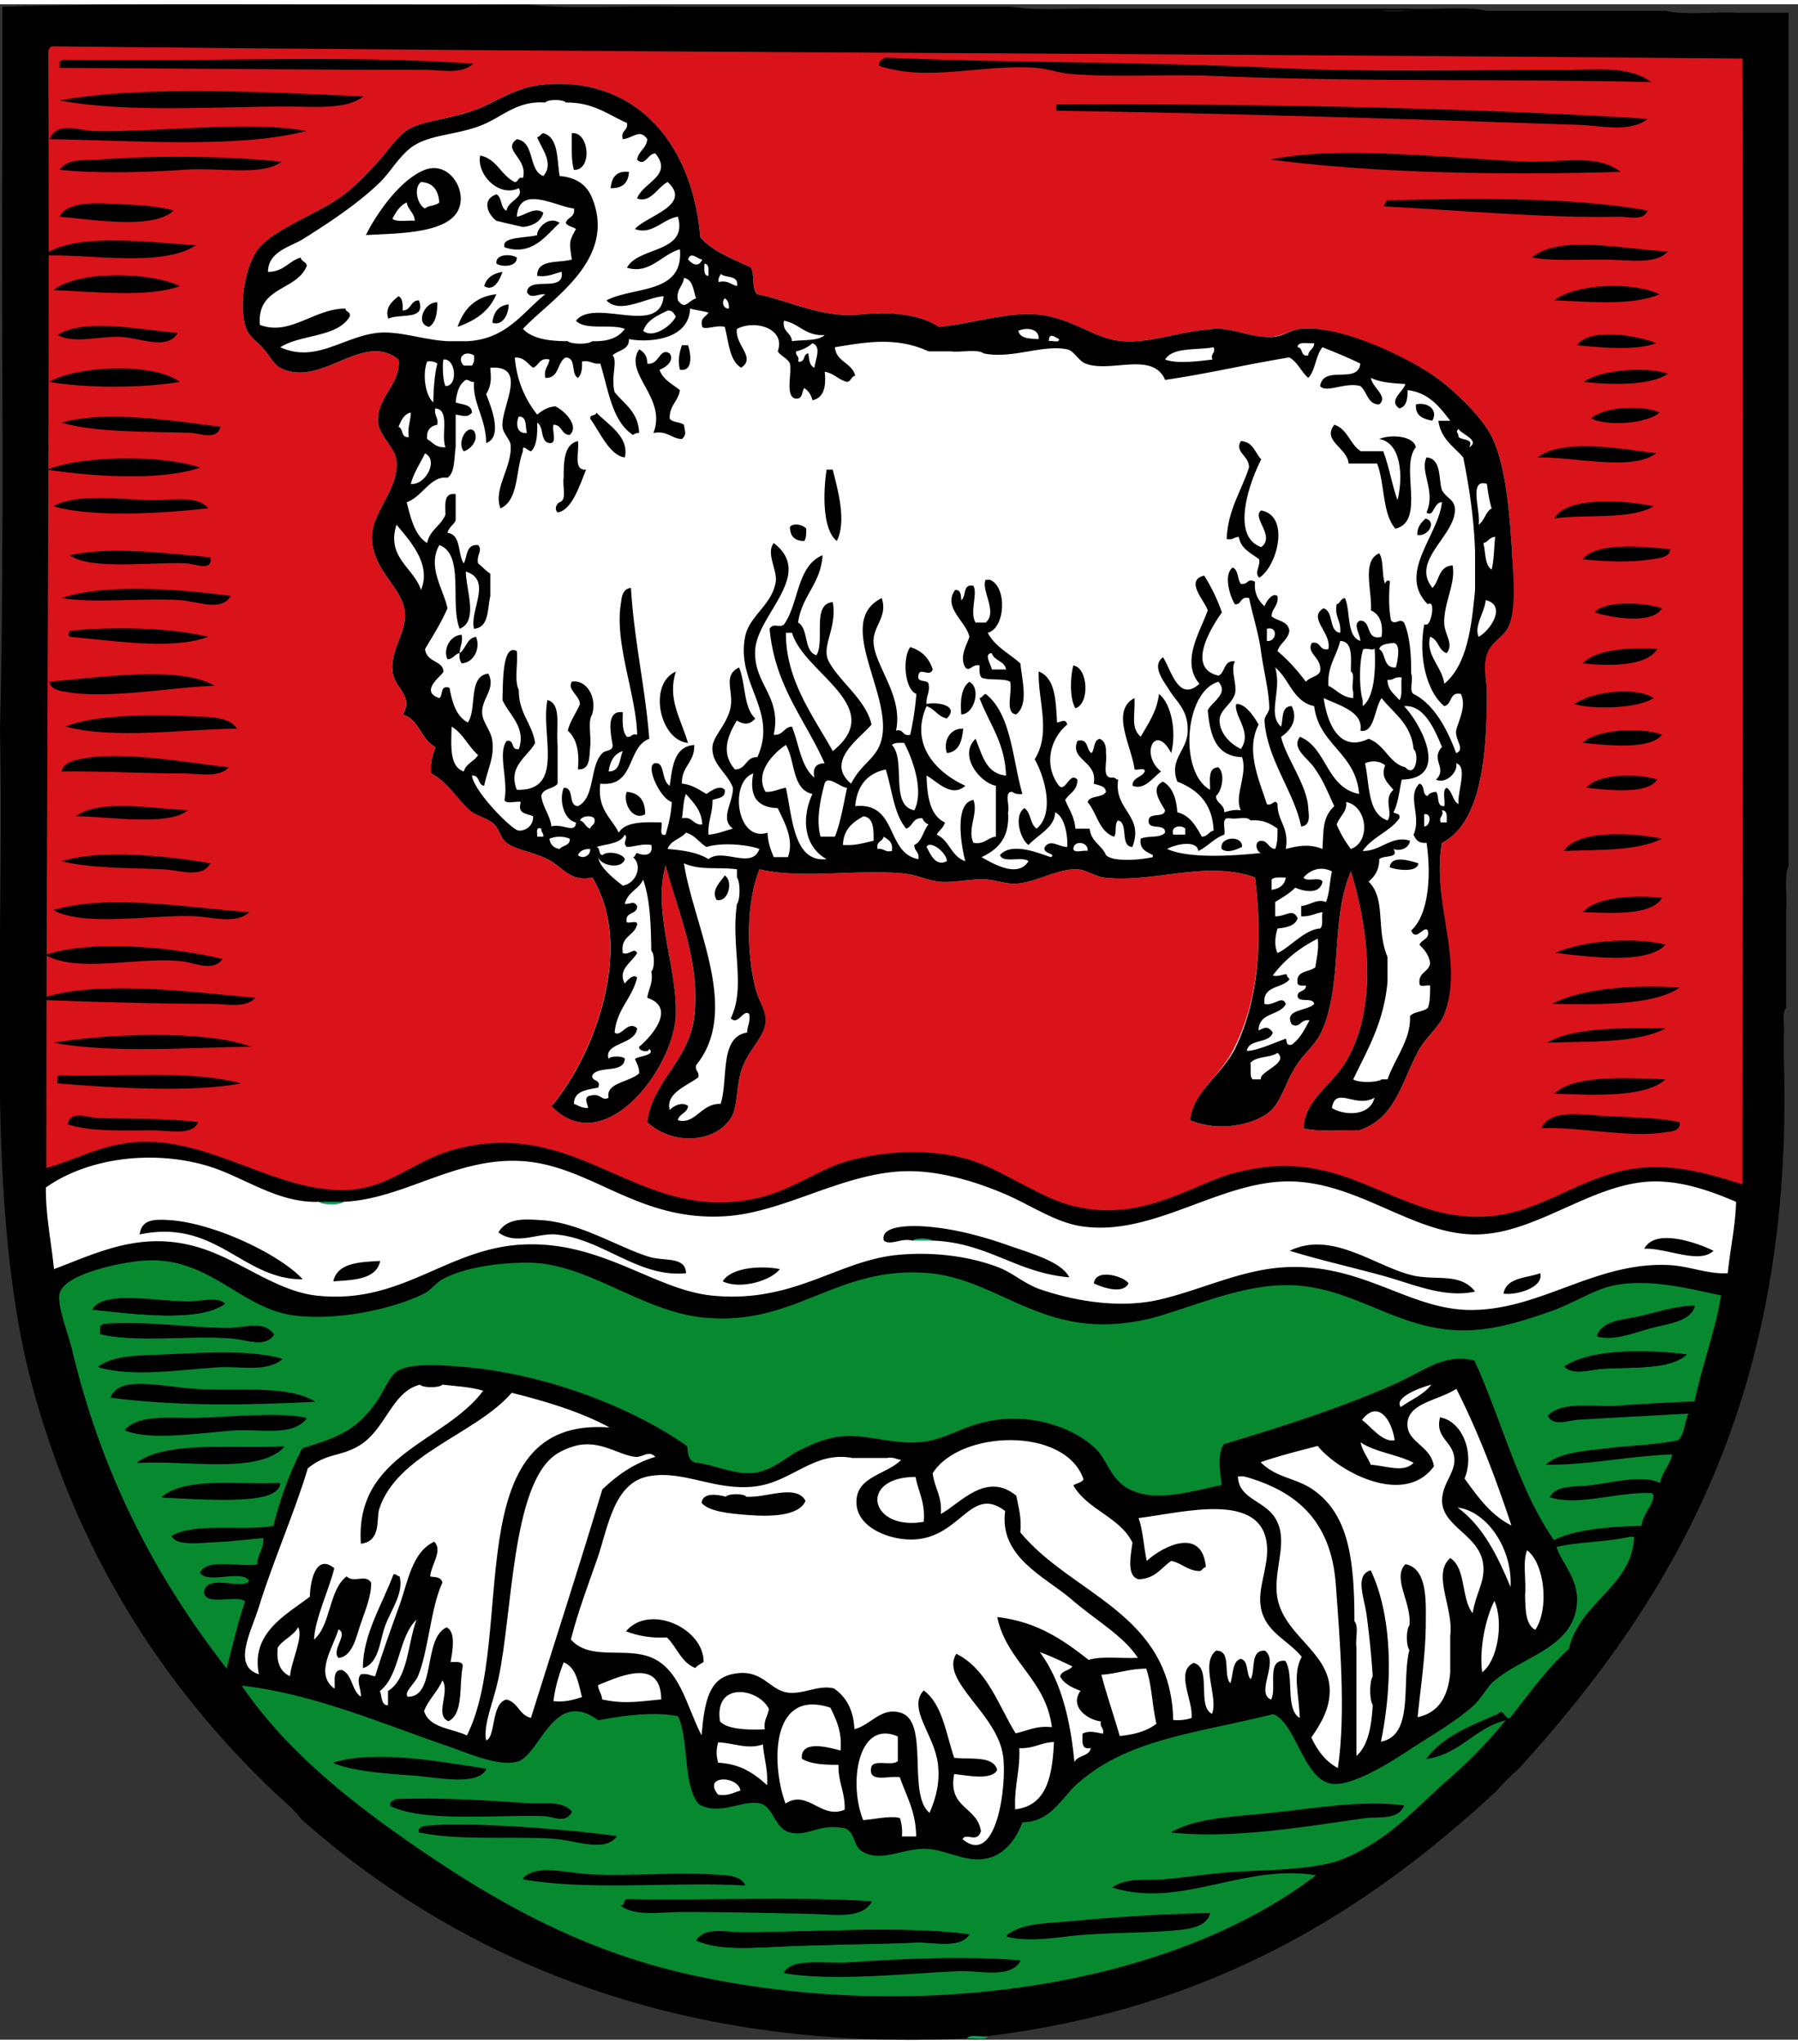 <svg xmlns="http://www.w3.org/2000/svg" width="572" height="650" viewBox="0 0 152 172"><rect x="0" y="0" width="152" height="172" fill="#333333" stroke="none"/><path transform="matrix(3.53 0 0 -3.53 35.59 15.02)" style="fill:#fff" d="M0 0c.295-.014.418-.201.439-.488C.363-.574.178-.552.098-.635-.077-.553-.187-.152 0 0"/><path transform="matrix(3.53 0 0 -3.53 35.07 18.3)" style="fill:#fff" d="M0 0c-.179.016-.432-.042-.537.049.086.158.175.313.342.39C-.166.257-.012.2 0 0"/><path transform="translate(-144.2 -56.2)" style="fill:#000" d="M144.4 56.4c14.4-.4 29.6-.05 44.3-.17 3.9.4 8.4.06 12.6.17h28.4c2.4.41 5.5.06 8.1.18h21.6c1.9.4 4.5.05 6.7.17H285c1.7.4 4.1.06 6.1.17h4.3V129c-.4.9-.1 2.5-.2 3.8v8.2c-.4.4-.1 1.6-.2 2.3v2c.9 28.4-9.3 45.6-22.4 60-.7.6-1.3 1.2-1.9 1.9-11 10.2-24.1 18.4-43 20.7-.6.1-1.5-.2-1.8.2-24.8 1.2-43.1-6.9-56.2-18.5-.6-.8-1.4-1.5-2.2-2.2-9.5-9-17.1-20.6-20.9-35.7-3.7-15.2-2-35-2.4-54.1.4-16.3.1-33.39.2-49.99z"/><path style="fill:#da121a" d="M4.42 3.552c47.45.515 95.34.593 142.88 1.034.1 31.084 0 63.494 0 95.134-3.6-1.13-7.1-2.13-11.2-.86-4.8 1.44-8.1 4.84-14.7 3.14-5.8-1.6-9.6-5.37-17.4-3.14-3.3.96-7.51 4.04-13.07 2.74-2.84-.6-6.16-3.11-8.96-3.95-3.39-1.01-7.34-.76-10.52.17-2.21.66-4.36 2.28-7.06 2.98-10.33 2.6-15.21-6.97-26.02-4.01-3.48.95-5.45 3.31-9.13 3.41-6.32.2-12.04-5.01-18.78-3.93-2.368.38-4.048 1.35-6.547 2.07 0-31.53.3-62.66.17-94.272 0-.293.13-.444.34-.515"/><path style="fill:#fff" d="M46.27 6.75c-2.62.18-3.95 1.302-5.86 2.068-2.17.869-4.69 1.02-5.86 1.722-1 .61-1.93 2.07-2.75 2.93-.88.92-1.89 2-2.93 2.76-2.09 1.51-5.82 2.8-7.07 4.48-1.13 1.51-1.62 4.7-1.03 6.55.26.84.93 1.16 1.55 1.89.79.96.82 1.38 1.72 1.73 3.36 1.28 6.71-3.23 9.65-.86.24 2.09-1.94 3.19-1.72 5.34.11 1.14 1.47 2.1 1.55 3.27.17 2.39-2.07 4.26-2.07 6.38 0 2.79 2.45 4.16 2.76 6.2.26 1.74-1.24 3.29-1.04 5.17.16 1.39 1.86 2.1.86 3.62 1.42.43 1.54 2.14 2.76 2.76-.18.67-.46 1.26-.34 2.24 1.34.66 2.11 2.08 3.27 3.1.62.54 1.5.64 2.07 1.21.49.49.47 1.11 1.04 1.55.71.55 2.16.74 3.44 1.38 1.34.67 1.92 1.96 3.79 1.55 3.73 6.11-.1 15.41-3.44 19.3 4.44 4.67 10.4-3.25 10.51-7.75.1-4.11-1.96-8.6-.86-12.58 1.03 3.98 2.94 8.05 2.41 12.75-.42 3.78-3.57 5.54-3.96 8.96 2.19 2.01 5.71 1.74 7.06-.34.57-.88.45-2.57.87-3.97.55-1.86 2.04-2.88 2.06-4.31 0-.86-.61-1.73-.86-2.75-.81-3.34-.7-7.39.34-10 3.64.84 8.28-.03 12.23.34.97.1 1.95.59 2.93.7 1.26.12 2.63-.25 3.97-.18.84.05 1.64.36 2.41.35 1.77-.03 3.59-1.29 5.34-1.21.7.03 1.5.6 2.24.69 4.05.51 8.69-1.5 12.79 0 .7 5.67.2 10.58-1.8 14.48-1.1 2.31-3.4 3.55-3.7 6.03 2.2 1.01 5.3.43 6.7-.69 1-.84 1.3-2.33 2.2-3.79.6-1.01 1.6-1.82 2.1-2.76 2-4.05.8-9.62 2.6-13.79 1.6 5.17 2.2 11.68-.4 16.03-1.1 1.98-3.5 3.21-3.6 5.69 1.3.32 3.1.12 4.7.17 3.1-1.07 3.5-3.93 5.1-6.89.6-.99 1.8-2.05 2.1-2.93 1.6-4.5-1.1-9.45-.2-14.48 3.4-1.72 3.8-7.68 3.8-12.75 0-.9-.3-1.92-.2-2.76.3-1.48 1.7-1.77 2.1-2.93.5-1.57.3-4.43.2-6.55-.2-2.94-.5-6.79-1.6-9.13-.7-1.69-3.4-4.29-5-5.35-2.4-1.57-8-4.33-11.3-3.96-.8.09-1.6.65-2.5.69-1.6.08-3.2-.81-4.8-.69-3.11.23-5.36 1.23-7.74 1.03-2.11-.17-3.59-1.47-6.03-2.06-2.95-.71-6.11.52-9.48.86-1.9-1.26-4.56-1.23-6.71-1.04-3.17.3-5.96-1.2-8.61-1.72-.49-.44-.24-1.6-.52-2.24-1.54-.76-3.24-1.36-4.31-2.58-.71-8.3-5.73-13.427-12.93-12.929"/><path transform="matrix(3.53 0 0 -3.53 163.2 5.326)" d="M0 0c-.081.197-.081.731 0 .928z" style="fill:#eef4e2"/><g style="fill:#0da857"><path d="M26.97 101.2h2.069c-.297.286-1.772.286-2.069 0M77.12 104.5c.187-.286 1.54-.286 1.723 0zM81.78 171.9c.24-.392 1.2-.064 1.723-.173-.237.395-1.2.064-1.723.173"/></g><g style="fill:#078930"><path d="M145.5 109.1c-.533 3.198-1.603 5.867-2.242 8.963-1.863.084-4.3.19-6.205.346-2.263.183-4.928-.442-6.202.86.395.947 1.772.396 2.583.347 2.814-.177 6.365-.353 9.31-.519-.333.702-.336 1.733-.862 2.242-1.822.395-3.971.437-6.033.688-1.864.226-4.024.346-5.171 1.38 3.247.088 7.074-.738 10.685-.861-.205.942-.826 1.468-1.034 2.41-1.367-.691-3.696-.095-5.687.174-1.388.187-3.146-.029-3.622 1.034 2.407.787 5.715-.484 8.62-.346.576.452-.83 1.78-.861 2.76-2.789.085-5.472.272-7.413 1.204-3-4.292-4.423-10.17-6.721-15.165-2.538-.642-4.268.869-6.552 1.896-4.592 2.062-9.623 3.66-14.635 5.168-.565.868-.318 2.312-.177 3.449-2.894.614-5.93 1.567-8.119.173-1.27-.816-1.624-2.277-2.4-3.103-1.73-1.783-5.083-3.022-8.437-2.584-2.86.363-4.2 1.687-6.566 1.895-1.941.17-3.883-.455-5.683-.518-1.87-.064-3.248.617-4.483 1.207-1.06.508-2.224 1.68-3.777 1.895-1.66.226-3.318-.663-5.013-.86-.565-.124-.67-.707-.706-1.381-4.66-3.304-12.108-6.181-19.132-6.721-1.66-.13-4.166-.332-5.33.346-.742.43-1.2 1.828-1.907 2.757-1.588 2.202-3 2.838-6.177 3.79-1.024 1.978-1.836 4.163-2.436 6.553-2.648.487-6.636-.329-8.613.86.388.88 2.506.573 3.812.516 1.377-.06 2.86-.254 3.954-.342.035.974-.494 1.33-.53 2.238-1.624.222-4.236-.558-4.836.692.636.999 3.53-.314 4.166.688-.53.826-3.778-.71-3.813 1.034.283 1.105 2.648.124 3.46.689-.6 1.804-1.06 3.78-1.554 5.69-5.718-7.35-10.484-16.005-13.096-27.06-.318-1.265-1.27-3.704-1.024-4.657.389-1.56 4.836-2.584 7.06-2.757 5.613-.438 8.225 4.13 12.92 4.653 3.883.437 8.507-.689 10.873-1.896.564-.293.917-.868 1.553-1.207 1.659-.897 4.483-1.395 7.236-1.377 5.048.028 9.566 4.18 14.967 4.653 7.625.667 10.979-4.332 18.639-3.792 5.612.4 9.178 4.798 16.026 4.31 1.2-.088 2.542-.31 3.777-.691 3.707-1.14 7.13-2.584 10.696-2.584 5.874 0 9.626 4.243 15.857 3.79 2.301-.165 4.444-.885 6.375-1.549 1.938-.667 3.809-1.924 5.517-2.241 3.287-.615 7.053.522 8.963.861m-129.622.515c-2.894-.02-7.2-.942-8.083.692 3.212.329 9.072 1.137 11.19-.519-.67-.6-2.012-.162-3.107-.173m122.9 1.208c-1.383.346-3.317.324-3.794 1.726 1.402.395 3.092-.31 4.483-.692 1.409-.385 3.368-.515 3.791-1.896-1.493.046-3.042.505-4.48.862m-119.44 1.034c-3.212 0-7.025-.625-10.52-.342-.176-.004-.211.137-.353.169v.692c3.107.713 7.66.074 11.05.342 1.376.11 2.859.84 3.6-.342-.883-1.197-2.436-.52-3.777-.52m112.89 3.277c.822.752 2.114.243 3.275.173 2.545-.16 5.712.095 7.067-1.208-3.106-.42-8.147-.522-10.343 1.035m-118.396-1.035c-2.012.092-4.271.057-5.542 1.035 2.895.83 6.707.222 10.025 0 1.977-.134 4.13.459 5.507-.689-2.753-.766-6.636-.497-9.99-.346m3.071 2.93c-3.177-.144-6.742-1.26-7.554.689 5.366.72 11.472.639 17.226.346-2.118-1.356-6.283-.88-9.672-1.035m.177 2.415c-2.471.11-5.26-.388-6.53 1.034 2.117.84 5.859.247 8.965 0 2.4-.194 5.119.558 6.354-1.034-2.153-.455-5.648-.138-8.79 0m-5.506 3.791c3.883-.31 10.237 1.024 12.425-1.38-4.412.24-9.884-.49-12.425 1.38m2.083 2.93c1.659.028 5.683.395 8.083 0 .847-.134 1.8-.441 1.906-1.207-3.565.176-8.013-.55-9.99 1.207M137.8 129.5h.346c-.138 4.176-4.596 5.514-5.517 9.482-1.896 1.719-3.396 3.84-4.999 5.86-.522.017-.484-.9-1.034-.347-2.295.982-4.653 1.9-6.033 3.792 2.912-.42 4.063-2.602 6.721-3.273a39.89 39.89 0 0 1-4.652 4.826c-1.684 1.468-3.255 3.106-4.999 4.48-1.317 1.04-3.48 2.361-5.171 2.76-2.937.692-6.28.54-9.478.861-1.543.152-3.131.392-4.65.516-1.447.116-3.07-.191-4.306.688 5.79 1.818 11.102-2.044 17.226-1.034-12.743 9.725-34.7 12.584-53.444 8.278-8.966-2.08-16.132-6.178-22.91-10.862-5.471-3.784-10.766-8.02-14.472-13.446 6.142.717 11.754 3.177 17.579 5.171 1.412.491 4.377 1.794 5.86 1.208 1.835-.728 3-6.188 6.707-3.446 1.941-.356 4.553-.776 6.742-.346.953 2.065.388 5.705 1.73 7.41 1.835 1.115 3.812-.477 5.33 0 .988.314 1.165 2.121 2.4 2.414 1.624.385 2.366-.8 4.66-.346.812.265.706 1.451 1.377 1.9 1.553 1.041 3.46-.187 5.33-.173 1.942.014 3.707 1.405 5.719.688 1.235-.455 2.047-1.57 2.577-2.93 2.4-.021 3.247-2.026 4.66-3.276 4.235-3.76 9.918-4.218 16.537-5.86 1.892.703 2.538 5.384 4.826 5.86 1.638.343 4.78-1.595 6.551-2.757 1.885-1.239 3.957-2.407 5.514-3.79.678-.605 1.19-1.607 1.726-2.07 2.546-2.199 6.86-2.841 7.064-6.72.11-2.052-1.426-3.464-1.723-4.657 1.92-.437 4.3-.413 6.206-.861M28.194 148.633c1.553.646 4.094.872 6.53 1.034 2.224.148 5.577.946 6.39-.519-3.707-.544-9.25-1.638-12.92-.515m16.343 3.445c-3.388-.237-7.342-.48-11.013-.343-.177 0-.212.138-.353.173-.141.036-.177.145-.177.343 2.754 1.384 8.79.745 12.955.861.848.028 1.836.67 2.4-.342-.882-.95-2.505-.6-3.812-.692m62.41.865c-2.862.282-5.824.388-7.942 1.55 5.2.585 11.498-.527 16.387-1.208 1.08-.148 2.802.198 3.275-1.034-3.639-.487-7.776.3-11.72.692m-71.023 1.034c-.247.028-.635.23-.494.515 3.318.7 7.484.308 11.19.52 2.083.116 4.448 1.214 5.507-.174-3.424-.5-12.355-1.281-16.203-.861m24.322 4.134c-3-.202-6.884.151-10.166 0-2.295-.103-4.766-.925-5.86.346 5.612.984 12.99.176 18.78.519-.495-.858-1.801-.798-2.754-.865m-7.237 2.068c-.353.021-.14.572-.53.52 1.307.913 3.284.515 5.19.515 3.883 0 7.66.088 11.19.172 1.73.043 4.024.428 4.836-1.034-6.566-.402-13.873-.056-20.686-.173m37.56 1.9c-1.942.183-4.13.12-5.507 1.203 1.412.392 3.177.244 5.154 0 2.965-.36 6.389-.258 9.142-.515 1.165-.106 2.577-.276 2.93-1.38-4.095.074-8.119.345-11.72.691m-27.922.862c-1.27 0-3.07-.487-3.777.688 1.871.837 4.483.635 7.06.515 3.883-.176 8.402-.204 11.543-.342 1.448-.064 3.672.561 4.483-.692-5.789-.752-13.096-.17-19.309-.17m9.143 2.602c-1.977.142-4.8-.459-5.507.847 4.236.706 10.06.036 14.826-.176 1.66-.07 4.307.67 5.154-.847-4.554-.424-10.308-.141-14.473.176"/></g><g style="fill:#000"><path d="M48.34 10.89c1.48-.162 1.765 3.16.173 3.103-.24-.85-.173-2.016-.173-3.103M30.93 19.5c.97-1.942 2.965-4.737 4.998-5.517 1.907-.728 3.421 1.45 2.93 3.102-.684 2.316-5.14 2.26-7.928 2.415m4.998-2.242c.283-.289.936-.211 1.208-.515-.078-1.017-.512-1.673-1.553-1.726-.66.54-.272 1.952.345 2.241m-1.55-.515c-.592.272-.903.819-1.206 1.377.37.321 1.26.116 1.895.173-.042-.706-.586-.907-.688-1.55M53.17 14.16c-.046.932-.544 1.408-1.55 1.38.085-.893.463-1.493 1.55-1.38M47.31 18.47c-1.108 1.017-2.316 2.852-4.653 2.069-.317-.936 1.84-.766 2.757-1.035-.074-.441.886-1.701 1.896-1.034M43.69 21.4c.05.762-1.221.85-1.723.515-.116-.826 1.232-.84 1.723-.515M42.48 22.61c-.215.65-.73 1.72-1.55 1.207.205-.713.76-1.08 1.55-1.207M41.96 24.5c-.582 1.43-1.783 2.238-3.276 2.757.516-1.497 1.472-2.552 3.276-2.757M33.69 24.67c.35.166.37.664.346 1.207.741-.003.635-.858 1.377-.861.656 1.744-1.614 1.077-2.584 1.55-.311-.89.275-1.44.861-1.896"/><path d="M36.97 25.19c0 .946-.13 1.709-.688 2.069-1.222-.226-.406-2.147.688-2.069M43 25.36c0 .995-.618 1.84-1.38 1.55.102-.876.501-1.451 1.38-1.55M57.65 28.81h.515c.237.664.47 2.28-.688 2.069-.173-.696-.078-1.38.173-2.069M54.03 29.16c.413.219.702.561.688 1.207 1.024.16 1.028-1.422 1.896-.861.427.593-.325 1.2-.861 1.377.3.85 1.09 1.207 1.726 1.726-.138.953-.907 1.278-.865 2.41.244.336.893.258 1.207.52.092.65.244.808-.173 1.203-.928-.045-1.207-.74-2.41-.515 1.182-2.997-2.57-5.013-1.208-7.067M119.7 33.81c1.101-.24 1.892.554 1.38 1.38-.766-.159-1.454-.388-1.38-1.38M50.41 34.5c.96 1.006 2.8 2.009 2.415 3.791-1.268-.134-2.104-2.132-2.93-3.276-.053-.395.515-.19.515-.515M112.8 35.53c1.137.357 1.32 1.666 2.242 2.242h1.895c.498 1.28.73 2.83 1.207 4.137.505-2.058.29-4.886-1.553-5.172.996-.416 2.912-.272 3.103.689-1.373 1.655.861 6.24-1.723 6.894-1.122-1.236-.893-3.816-1.553-5.514h-2.41c-.082-1.313-2.281-1.906-1.208-3.276M40.07 36.05c.448.71-.233 1.543-.861 1.723-.604-.671.219-2.295.861-1.723M47.65 40.01c0-1.408.039-2.831 1.207-3.103.141.893-.445 2.51.689 2.415-.544 1.366-1.225 3.466-2.411 3.618-.276-.258-.127-.706.17-.861.645-.16.225-1.384.345-2.069M104.9 36.91c1.041.053 1.19.992 1.723 1.55-.844 1.581-2.711 6.467 0 7.413 1.242-.94-.858-2.51 0-3.103 2.499.483 1.316 4.794-.173 5.687-.438-.46.106-.908 0-1.55-.675-.53-1.55-.868-1.723-1.896-.406-.003-.508.297-1.034.173.127-2.517 1.246-4.038 1.895-6.032.064-.978-1.267-1.307-.688-2.242M69.88 39.32h.515c.392 1.54 1.215 4.374.346 6.033-1.228-.967-1.161-4.106-.861-6.033M120.5 43.46c1.006.23.24 1.567-.688 1.38-.01-.699.346-1.034.688-1.38M68.16 44.32c0 .424 0 .83-.173 1.034-.805 0-1.207-.402-1.207-1.207.381-.36 1.15-.134 1.38.173M83.33 48.63h.346c1.479.554 1.341 4.08-.173 4.483.604 1.176 1.818 1.74 2.757 2.584.145 1.465.72 3.463-.346 4.31-1.003-.088-.31-1.874-.515-2.76-.593-.325-1.765-.074-2.415-.343-.198-.204-.194-.61-.17-1.034-.652-.148-.811.572-1.207.173-.533-.893.124-1.896.343-2.587-.247-1.292-2.291-2.468-1.204-3.965.484-.024.494.424.515.862.463-.283.075-1.42 1.035-1.208.37.717-.343 2.22.173 3.103h.861c1.052-.89-.438-2.785 0-3.618m.515 6.206c-.752.017-.017 1.041 0 1.376h1.208c-.12-.74-1.013-.706-1.208-1.376M90.74 55.87c1.27.222 1.39 3.255.173 3.618-.484-.752-.452-2.644-.173-3.618M57.13 56.39c-.713 2.323.374 3.84 1.034 6.033-2.407-.233-3.4-4.981-1.034-6.033M49.89 62.76c-.081.897 0 1.96-1.034 1.896.144-1.522-.12-2.637-.862-3.276.226-.865.71-1.472 1.035-2.238-.043-.773-1.109-1.218-.689-1.9 1.2-.211 2.154 1.26 1.723 2.761-.399.579-.06 1.892-.173 2.757M81.95 57.25c1.024.547.417 2.757-.688 2.757-.103-1.25.024-2.27.688-2.757M97.98 58.28c1.066.844 1.486 3.202 1.034 4.998-1.37-2.612-2.654.145-.861 1.55-.65.484-1.42 1.635-2.415 1.207.004-.744.816-.68 1.035-1.207.032-.37-.61-.078-.862-.17-.2-1.853-2.086-4.962 0-6.032.057 1.539-.335 2.496.52 3.272.62-1.101 1.362-2.082 1.549-3.618M81.43 61.21c-.106 1.041-.342 1.956-1.38 2.069-.325-.929.194-2.118 1.38-2.069M94.01 65.35c.279-.05.297.162.515.173-.38 2.623 2.224 2.98 1.208 5.687-1.098-.05-.29-2.009-1.208-2.242-.335.237-.091 1.06-.342 1.38-1.285-.437-1.44-2.005-2.242-2.93.202-.603 1.278-.331 1.554-.86-.043-.537-.615-.54-1.035-.693.367-1.938-2.05-1.941-1.38-3.618.996-.247.71.784 1.207 1.034.272-.36.152-1.108.689-1.207.402.173.557.593.519 1.207.144.717-.4 2.122.515 2.069M52.99 66.55c1.052.095 1.56.738 1.55 1.896-1.105.607-1.917-1.049-1.55-1.896M105 71.21c-.424.198-1.236.575-1.723.173-.23-1.077 1.804-1.19 1.723-.173M119.9 72.59c-.042.819-1.889.561-2.415.346.11-1.084 1.705-.565 2.415-.346M61.27 73.62c.724.438.346 2.291-.688 2.069-.509-.82.346-1.55.688-2.069M25.59 107.7c-5.136 0-7.293-5.154-13.788-3.791.183-1.243 1.108-1.313 2.584-1.207 3.805.271 9.33 2.936 11.204 4.998M57.99 107.2c-4.07.406-7.102-2.955-11.031-3.276-1.543-.123-3.354.94-4.826-.173.745-1.338 2.563-1.09 3.618-1.034 3.241.183 6.556 2.32 9.136 3.103 1.274.388 3.047-.064 3.103 1.38M77.12 104.5c-.943-.244-1.84.452-2.415 0-.314-1.19 1.917-1.285 3.276-1.207 2.288.134 4.723.734 7.067 1.553 2.168.755 4.667 1.426 5.345 2.757-4.504-.378-6.852-2.916-11.55-3.103-.184-.286-1.536-.286-1.723 0M144.9 105.3c-1.214 1.172-4.024-.268-5.86-.173.94-1.821 4.632-.42 5.86.173M124.7 108.8c-2.644.593-5.37-.688-7.928-1.38-2.627-.706-5.278-1.306-7.756-2.069 3.587-1.737 7.159 1.296 10.34 2.069 1.98.483 4.07-.258 5.344 1.38M32.14 106.2c-.339 1.557-2.189 1.603-3.964 1.723.339-1.557 2.16-1.631 3.964-1.723M65.92 106.9c-.826 1.02-3.382 1.73-4.826 1.034.689-1.165 3.216-1.359 4.826-1.034M130.2 107.2c.321 1.218-2.054 1.889-3.103 1.723.233-1.377 1.913-1.303 3.103-1.723M95.39 108.1c-.487.96-2.213.328-2.93 0 .134-1.327 2.598-.582 2.93 0M143.3 110c-.424 1.38-2.386 1.51-3.791 1.896-1.391.38-3.082 1.087-4.483.688.476-1.398 2.41-1.38 3.79-1.723 1.441-.356 2.99-.815 4.484-.861M142.6 114.1c-1.352 1.303-4.522 1.048-7.067 1.207-1.161.07-2.453.58-3.276-.173 2.196-1.556 7.237-1.454 10.343-1.034M19.04 109.8c-2.118 1.656-7.988.847-11.204.515.903-1.634 5.2-.71 8.101-.688 1.08.007 2.432-.43 3.103.173M23.18 112.4c-.738 1.186-2.249.455-3.618.346-3.382-.272-7.918.367-11.032-.346v-.688c.138-.036.17-.173.343-.173 3.477-.283 7.325.346 10.516.346 1.355 0 2.905-.682 3.791.515M23.87 114.5c-1.37 1.147-3.516.554-5.517.688-3.304.223-7.124.83-9.997 0 1.278-.977 3.505-.942 5.517-1.034 3.375-.152 7.24-.416 9.997.346M26.63 118.1c-5.733.293-11.86.374-17.237-.346.833-1.949 4.38-.833 7.586-.688 3.389.155 7.537-.322 9.651 1.034M25.94 119.5c-1.243 1.596-3.975.844-6.379 1.034-3.106.247-6.827.844-8.962 0 1.26-1.422 4.063-.925 6.551-1.034 3.131-.138 6.637-.455 8.79 0M24.04 121.9c-2.167 2.404-8.514 1.07-12.411 1.38 2.527-1.87 8.016-1.143 12.411-1.38M23.7 125c-.092.766-1.07 1.073-1.896 1.207-2.414.392-6.449.029-8.101 0 1.977-1.758 6.439-1.03 9.997-1.207M63.16 126c1.603.138 4.197-1.115 4.998.346-.518 1.31-2.993 1.348-4.825 1.204-1.461-.113-3.346-.28-3.964-1.035.12-.882 1.306-.72 2.068-.515zM33.35 132.6c.279-.05.297.162.515.173.375 1.38-.691 2.792-1.203 4.137-.487 1.27-.498 3.191-1.896 3.618-.018-2.838 1.67-5.446 2.584-7.928M59.54 140c-.23.173-.519.286-.688.515-1.197-.47-1.56-1.772-2.415-2.584-1.39.071-2.492-.151-3.445-.515 1.963-2.358 6.548-.279 6.548 2.584M41.1 149.1c-.808 1.461-4.144.667-6.379.515-2.432-.162-4.977-.384-6.548-1.03 3.689-1.123 9.228-.032 12.927.515M48.34 152.7c-.575 1.013-1.536.37-2.415.346-4.144-.12-10.18.522-12.926-.861-.029-.202.038-.307.173-.346.14-.032.173-.173.346-.173 3.667-.134 7.635.106 11.03.346 1.296.088 2.917-.262 3.792.688M118.7 152.2c-.473 1.232-2.196.882-3.276 1.034-4.889.682-11.186 1.794-16.372 1.208 2.1-1.165 5.066-1.271 7.928-1.554 3.943-.388 8.08-1.175 11.72-.688M52.13 154.8c-1.066 1.387-3.431.29-5.517.173-3.696-.212-7.872.18-11.201-.519-.127-.286.258-.487.515-.515 3.834-.417 12.782.363 16.203.861M62.99 158.9c-5.786-.342-13.167.47-18.787-.515 1.116-1.275 3.573-.452 5.86-.346 3.311.151 7.17-.202 10.17 0 .95.063 2.28.003 2.757.861M73.68 160.3c-.815 1.461-3.1 1.077-4.826 1.034-3.526-.084-7.314-.173-11.204-.173-1.881 0-3.865.396-5.171-.515.399.053.19-.498.519-.519 6.837.117 14.134-.23 20.682.173M102.3 161.3c-.367 1.105-1.786 1.27-2.93 1.38-2.76.258-6.192.156-9.136.516-1.976.243-3.752.391-5.171 0 1.387-1.088 3.562-1.02 5.517-1.208 3.59-.342 7.625-.614 11.72-.688M16.75 94.47c-.47 1.16-2.39.69-3.79.69-2.52 0-5.398.13-7.24-.52.251-1.23 1.645-.55 2.584-.52 2.536.09 5.866-.01 8.446.35m3.62-3.28c-4 .79-10.989.38-15.513 0v-.34c-.025-.2.039-.31.173-.34 5.18.16 11.15-.47 15.34.68m.86-3.1c-5.32.06-11.695.59-16.714-.34 4.44-.73 12.714-1.12 16.714.34m.35-4.13c-.83.91-2.4.51-3.62.51-4.77 0-10.213-.17-14.826-.34 4.712-1.81 13.276-.63 18.446-.17m-2.76-3.28c-.87 1.14-2.3.29-3.62.17-3.77-.35-8.579 1.05-11.375-.52 4.137-1.35 11.005-.61 14.995.35m2.24-3.96c-1.08 1.04-3.01.42-4.65.34-3.36-.15-9.401.93-11.897-.52 4.62-1.39 11.507-.18 16.547.18m-3.27-4.14c-.69 1.33-2.63.58-3.97.52-2.85-.13-6.327-.08-8.614-.69 3.54-1.06 9.054-.41 12.574.17m-1.89-4.48c-1.65 1.41-6.891.51-9.481.51 2.096-1.5 6.501-.61 9.481-.51m3.45-3.62c-.83.92-2.51.52-3.79.52-3.45 0-6.725-.21-10.347-.17.141-.74.971-.91 1.553-1.04 3.524-.76 9.214.33 12.584.69m.68-3.27c-4.53.05-10.433.93-14.474-.18 2.411-.99 7.144-1.03 10.684-.86 1.43.07 3.14 0 3.8 1.04m-1.9-3.62c-3.33.08-9.057 1.17-12.579.51-.473-.08-1.264-.16-1.381-.86 3.837-.29 11.01-1.43 13.96.35m-.52-4.14c-3.08 1.17-8.377.28-11.716 0-.208-.23-.067-.27 0-.51 3.763-.38 8.526-.26 11.716.51m1.9-3.45c-.83 1.37-2.77.45-4.31.35-3.2-.2-7.103.29-9.997-.17C8.856 48.9 15.52 49.45 19.51 50m-1.73-3.27c.21 1.25-1.21.56-2.06.51-2.9-.13-8.069.6-9.827-.68 3.554-.79 8.327-.14 11.887.17m-.17-4.14c-3.64.41-9.761.82-13.096-.17 1.842-1.05 5.125-.64 7.926-.52 1.89.09 4.12-.52 5.17.69m-.69-3.44c-3.32 1.16-9.273.75-12.922.17 3.092-1.21 9.652-1.26 12.922-.17m1.73-3.45c-.37 1.21-1.68.54-2.59.51-3.39-.1-8.077-.01-10.858-.86 3.822-1.08 9.518-.13 13.448.35m-3.45-3.79c-3.09.53-7.943.54-11.031 0 2.283-1.37 8.821-1.66 11.031 0m-.17-4.14c-.89 1.48-3.06.46-4.66.35-1.916-.14-4.048.63-5.512-.18 2.361-1.49 7.292-.37 10.172-.17m.17-3.96c-2.58 1-7.561.46-10.685.34 2.132-1.68 8.145-1.55 10.685-.34M142 94.47c.1.83-.9.78-1.3.86-2.9.49-7.4-.51-10.4-.35.8-1.66 3.4-1.14 5.4-1.03 2.2.13 4.6.12 6.3.52m-1.2-3.62c-1.8 1.64-6.5 1.29-9.4 1.21 1.7-1.67 6.5-1.31 9.4-1.21m0-4.31c-2.4 1.28-6.4 1.08-10 1.21 2.3-1.39 7-1.22 10-1.21m7.4-1.72v2.24h-.1c.1-.7-.3-1.83.1-2.24m-6.2-1.73c-2.3 1.6-7.4 1.42-10.8 1.38 2.6-1.36 7.2-1.63 10.8-1.38m-1.2-3.62c-1.6 1.73-6.6 1-9.3.69 2.2-1.01 6.6-1.38 9.3-.69m-.3-3.96c-.9 1.61-4.7 1.25-6.7 1.21 1.2-1.34 4.5-1.45 6.7-1.21m0-5c-2.1 1.06-5.3.92-8.3 1.04 1.2-1.83 5.8-1.54 8.3-1.04m-.4-5c-.8 1.29-4.2.9-6 .69 1-1.19 4.3-1.23 6-.69m.4-3.79c-1 1.34-4.8.87-6.7.69 1.1-1.13 4.9-1.36 6.7-.69m-.7-3.1c-1.3.9-5.1.99-6.7.52 1.3-.99 5-1.55 6.7-.52m.3-4.14c-.9 1.52-4.2 1.45-6.3 1.21 1.2-1.26 4.3-1.35 6.3-1.21m.4-3.44c-.8 1.4-4.3.81-5.7.34.9-1.03 4.3-.83 5.7-.34m.7-5c0 .74-1.1.78-1.6.86-1.7.3-4.2.18-5.8 0 1.1-1.49 5.1-1.06 7.4-.86m-1.4-3.62c-2 1.18-5.7.64-8.4 1.03 1-1.88 6-1.56 8.4-1.03m.2-4.48c-2 1.56-7 .28-10 .35 2.1-1.65 7.2-.7 10-.35m.3-3.45c-1 .93-4.3 1.2-5.8.52 1-1 4.3-1.17 5.8-.52m.7-3.27c-1.4 1.02-4.9.95-7.1.69 1.2-.96 5.2-1.37 7.1-.69m-1-2.59c-1.6.68-4.9.36-6.7.18 1.1-1.51 5.1-.84 6.7-.18m.3-4.13c-2.3 1-6 .63-8.9.51 1.8-1.4 6.6-1.6 8.9-.51m.7-3.62c-1 1.17-3.4.69-5.5.69s-4.4.13-6-.18c2.4-1.99 8-.63 11.5-.51m-1.7-3.45c-.4.93-1.7.5-2.4.52-6.5.13-13.4-.55-19.9-.87 0-.27.2-.29.2-.51 7.1-.17 15.7-.31 22.1.86m-2.3-3.27c-9.8.29-20.7.13-29.6-1.04 5.8-1.21 14.9-.12 21.4.17 3 .14 6.2-.73 8.2.87m2.3-4.485c-1.5 1.195-3.9.585-5.7.515-14.2-.49-29.7-.97-44.3-1.203v-.519c16.5-.074 34 .244 50 1.207m.3-3.102c-11.8-.289-24.4.007-36.9-.515-4.13-.177-8.25.148-12.19-.173-.98-.081-1.94-.441-2.93-.519-4.43-.342-9.13 1.232-13.27-.173-.03-.431.26-.536.52-.688 10.62.459 21.72.339 32.77.861 8 .385 16.2.173 24.8.173 2.4 0 5.3-.378 7.2 1.034M119.1.541V.368c2.1.117 4.7-.23 6.6.173zM112.4.37h6.7v.173c-2.2-.117-4.8.23-6.7-.173M16.57 20.36c-2.82 1.88-8.788.75-12.921.86 2.7-2 8.981-1.08 12.921-.86m-1.89-2.93c-1.77 1.67-7.033.72-9.652.52.717-1.46 3.59-1.13 5.682-1.03 1.52.06 3 .21 3.97.51m9.13-4.13c-1.65 1.25-5.23.46-8.27.68-2.88.22-7.388.35-10.512 0 .752-1.01 2.174-.76 3.445-.86 4.637-.37 10.997-.29 15.337.18m6.9-5.52c-1.39 1.133-4.08.861-6.38.861-6.39 0-13.56.544-19.301-.515C12 6.824 22.9 7.448 30.71 7.78m9.3-2.758c-1.03.936-2.71.516-3.96.516-10.07 0-20.89-.12-31.021-.17v-.519c.137-.031.173-.173.346-.173 11.315.23 23.635-.455 34.635.346M25.88 10.71c-5.84 1.51-14.85.77-21.712.69.741-1.562 2.407-.72 3.79-.69 5.592.11 13.292-.915 17.922 0M81.95 163.1c-.808 1.25-3.046.625-4.483.688-3.131.138-7.66.17-11.547.346-2.57.117-5.171.322-7.067-.519.717-1.172 2.531-.688 3.791-.688 6.21 0 13.51-.582 19.306.173M86.26 165.3c-.837 1.518-3.488.787-5.171.861-4.741.209-10.58.893-14.823.173.699-1.288 3.555-.72 5.514-.861 4.169-.304 9.933-.568 14.48-.173M39.03 53.28c.12.692-.166.985-.173 1.55.55-.367.582-1.257 1.38-1.377.42.932-.176 2.196-1.207 2.242-.145-.202-.226-.463-.173-.865-.448.07-.519.515-1.034.519-.389-.851.226-2.03 1.207-2.069"/><path d="M59.2 19.68c1.07 1.23 2.77 1.82 4.31 2.58.28.64.03 1.8.51 2.24 2.67.52 5.45 2.02 8.62 1.72 2.15-.19 4.82-.22 6.72 1.04 3.38-.34 6.53-1.57 9.48-.86 2.44.59 3.92 1.89 6.03 2.06 2.38.2 4.63-.8 7.73-1.03 1.6-.12 3.2.77 4.9.69.9-.04 1.6-.6 2.4-.69 3.4-.37 9 2.39 11.3 3.96 1.6 1.06 4.3 3.66 5 5.35 1.1 2.34 1.4 6.19 1.6 9.13.1 2.12.4 4.98-.2 6.55-.4 1.16-1.8 1.45-2 2.93-.2.84.1 1.86.1 2.76 0 5.07-.4 11.03-3.8 12.75-.9 5.03 1.9 9.98.2 14.48-.3.88-1.5 1.94-2.1 2.93-1.6 2.96-2 5.82-5.1 6.89-1.6-.05-3.4.15-4.7-.17.1-2.48 2.5-3.71 3.6-5.69 2.6-4.35 2-10.85.4-16.02-1.8 4.16-.6 9.73-2.6 13.78-.5.94-1.5 1.75-2.1 2.76-.9 1.46-1.2 2.95-2.2 3.79-1.4 1.12-4.4 1.7-6.7.69.3-2.48 2.6-3.72 3.8-6.03 1.9-3.9 2.4-8.81 1.7-14.48-4.1-1.5-8.72.51-12.78 0-.74-.09-1.54-.66-2.24-.69-1.75-.08-3.57 1.18-5.34 1.21-.77.01-1.56-.3-2.41-.35-1.34-.07-2.71.3-3.96.18-.98-.11-1.97-.6-2.93-.69-3.96-.38-8.61.49-12.24-.35-1.05 2.61-1.16 6.66-.35 10 .25 1.02.88 1.89.87 2.76-.02 1.42-1.52 2.45-2.07 4.31-.42 1.39-.29 3.08-.87 3.96-1.35 2.08-4.87 2.35-7.06.34.39-3.42 3.54-5.18 3.97-8.96.52-4.7-1.39-8.77-2.42-12.75-1.1 3.98.96 8.48.86 12.58-.11 4.5-6.06 12.42-10.51 7.76 3.37-3.89 7.17-13.2 3.45-19.31-1.87.41-2.46-.88-3.79-1.55-1.29-.64-2.74-.82-3.45-1.38-.57-.44-.55-1.06-1.04-1.55-.57-.57-1.45-.67-2.07-1.2-1.16-1.03-1.93-2.45-3.27-3.11-.11-.97.16-1.56.35-2.24-1.22-.62-1.35-2.33-2.76-2.75.99-1.53-.71-2.24-.86-3.63-.21-1.88 1.29-3.42 1.03-5.16-.3-2.05-2.76-3.42-2.76-6.21 0-2.12 2.24-3.98 2.07-6.38-.08-1.16-1.44-2.13-1.55-3.27-.21-2.15 1.96-3.25 1.72-5.34-2.94-2.37-6.29 2.14-9.65.86-.9-.35-.92-.77-1.72-1.72-.62-.74-1.29-1.06-1.55-1.9-.59-1.85-.09-5.04 1.03-6.55 1.26-1.68 4.98-2.97 7.07-4.48 1.05-.76 2.06-1.84 2.93-2.76.82-.86 1.75-2.32 2.76-2.93 1.16-.7 3.68-.848 5.86-1.72 1.91-.766 3.23-1.888 5.86-2.068 7.2-.498 12.21 4.628 12.92 12.928M46.1 8.301c-2.38-.17-3.58 1.182-5.34 1.899-2.28.92-4.69.76-6.2 2.06-1.03.89-1.68 2.09-2.59 2.93-1.9 1.79-4.22 3.31-6.37 4.66-1.02.63-2.95 1.04-2.94 2.76 1.33 0 1.74-.91 2.76-1.21.05.35.47.34.52.69-.83 2.16-4.25 1.72-3.97 5 2.56.97 4.55-1.37 7.24-1.38.01.34.47.22.35.69-1.05 1.76-4.15 1.48-5.86 2.58 2.95 1.35 5.24-.83 8.1-1.2 1.83-.24 3.95.58 6.03.69h1.73c3.29-.21 4.6-2.41 6.54-3.97-.68-.04-1.21.44-1.55-.17.13-1.43 3.21.11 2.93-1.72-.65.14-1.14.46-2.07.34-.01-1.45 1.81-1.06 2.93-1.38-.22-1.49-.24-1.51.35-2.58-.26-.2-.71-.22-.86-.52.13-.5.81-.45.69-1.21-1.63-.21-4.63-2.05-4.83.69.67-.08 1.51-.89 2.24-.34-.15.74-.95 1.14-1.72 1.21-.01 0-2.25-.52-2.24-.52-.73-.55-1.29-1.8 0-2.24.5.25.31 1.18.86 1.38.08-.83 1.5-1.07 1.03-1.9-1.66.8-3.57-1.12-3.27-2.76 1.44.29 1.76 1.69 2.93 2.24.34 0 .22-.47.69-.34.45-1.68-1.8-2.35-.52-3.28 1.56.23.94 2.63 2.24 3.11.96-1.07-.2-2.4-.52-3.28.25-.04.29-.28.52-.34 1.3.37 1.14 2.19 1.38 3.62 1.57.14 2.35.87 2.76 1.89 2.11 5.26-3.6 8.58-5.86 11.03.78.83 2.18 1.04 3.79 1.04.29.28 1.77.28 2.07 0 1.32.05 2.23-.3 2.75-1.04-1.15-.45-3.36.15-4.13-.69 1.57-1.97 7.11 1.39 7.41-2.07-1.46.1-3.7 1.56-4.83.35 2.3-1.2 6.53-.49 6.21-4.31-1.51.39-2.56 2.15-4.48 1.55.96-1.81 5.19-1.21 4.31-4.31-1.26.18-2.21 1.59-3.63 1.04.93-1.1 4.9-2.01 2.76-3.97-.83.41-1.46 1.83-2.58 1.38.5-1.36 3.07-1.92 1.55-3.79-.63-.05-.88 1.18-1.55.52.11-.75.79-.93.86-1.73-.63-.91-1.14-.12-2.07 0-.21-.78.47-.67.35-1.37-1.6-.702-2.85-1.761-5.17-1.729-.19-.282-1.54-.282-1.73 0M58.17 21.57c.39.41.87.7 1.2 0-.43-.04-.97-.74-1.2 0m1.38.35c0 .45-.1 1.01.34 1.03 0-.46.09-1.01-.34-1.03m1.37.86c-.05.23-.24.33-.17.69.8-.17 1.04.22 1.55.34.17-.96-.96-.65-1.38-1.03m-3.61 2.24c.64.84.76.09 1.54-.17-.25-.67-.25-1.59-1.03-1.73-.07.73-.68.93-.51 1.9m3.96-.17c-.27.24-.17.89.35.86.02-.43-.1-.72-.35-.86m17.23 4.48c-2.7-1.24-5.21-.8-7.92-.35.12 1.26 1.45 1.3 1.72 2.41-.35.06-.34.47-.69.52-.74-.18-1.11-.73-1.89-.86.14 1.29-.09 2.22-1.04 2.41-.1-.46-.34-.8-.69-1.03-.24.33-.09 1.05-.86.86-.71-.38-.19-2-.35-2.93-.22-.46-.76-.62-1.03-1.03.69-1.89-1.85-2.72-3.45-1.9-.21 1.34 1.67 2.44.35 3.28-1-.62-1.04-2.18-1.38-3.45-.71-.18-1.66.28-1.9 0-.22-.79.32-.83.52-1.21-.49-.14-1.06-.2-1.55-.34-.11 2.79-3.79 2.87-5.17 2.58.03.95-.93.92-1.38 1.38.45.47-.17 1.83.17 3.1.82 1.03 2.01 1.68 2.07 3.45-.24-.01-.38.08-.52.17-1.77-1.15-2.07-3.78-2.76-6.03-.66.09-.84-.31-1.55-.17.03.6-.04 1.1-.34 1.38-.62-.3-.11-1.73-1.04-1.72-.74.4-.52 1.77-1.72 1.72-.15-.79.29-.98.35-1.55-.87-.19-.87.51-1.38.69-.49-.32-.72-.89-1.55-.86.18 2.05.91 3.57 1.89 4.82.42-.32.85-.65 1.55-.69.72.34 2.05 1.63 1.21 2.41-.74 0-.63-.86-1.38-.86-.15.48.36 1.62-.34 1.55-.81-.11-.44-1.4-1.04-1.72.03 1-.02 1.93-.51 2.41-.26.01-.77-.7-.69 0-.63 1.62-.35 4.14-1.9 4.83-.64-1.65.99-3.46.86-5.35-.03-.45-.64-.98-.69-1.55-.14-1.7 2.24-5.2-1.03-4.99.04.76.17 1.35-.35 2.24.34.9 1.49 3.58 0 4.13-.03-2.16-1.14-3.31-1.03-5.17-.32.04-.38-.19-.69-.17-.56.36-.77 1.06-.86 1.9.53.21 1.35.14 1.38.86-.38.45-.74.27-1.38.17v2.76c-.14.95-.05 2.14-.69 2.58-1.42-.2-2.13 1.62-3.45 2.07.36 1.37.67 2.78 1.73 3.45.21-1.11 1.18-1.46 1.55-2.41-.02-.89-.15-1.87.86-1.73v2.24c-.2.38-.58.57-.69 1.04 1.18.13.84 1.8 1.38 2.58.31-.61.18-1.65 1.21-1.55.42.45-.17.84 0 1.55.36.27.63.62 1.03.86v1.9c-.26 1.12-.1 2.66-1.38 2.76-.38-1.56 1.58-4.14-.69-4.83.01 1.54 1.09 4.19-.52 4.83-.85-2.08.44-6.29-1.72-7.07-1.05 1.84.37 3.77.69 5.34-.54 1.24-1.24 2.33-1.9 3.45.16 1.16 1.5.95 1.56 1.89.01.26-2.14 1.66-.35 2.25.35-.23.02-1.13.86-.87.23 1.27.58 2.42 1.55 2.93.8-1.15-.01-3.92 1.73-4.13.66 1.26-.53 2.04-.52 3.27.01.86.75 1.5.86 2.42.18 1.41-.38 2.31-.69 3.79-.57-.07-.34-.92-1.03-.86.15 1.33 3.4 4.63 3.96 4.65.58.02 1.23-.39 1.21-1.21-.49-.26-1.36-.13-1.04-1.21-.41-.1-1.25.22-1.38-.17.33-1.75-.59-3.92.18-4.99.71-.14.32.82 1.03.69.65-1.83-.85-2.93-1.38-4.14.04-1.62 0-4.81 1.21-4.14.11 1.04-.23 2.53.17 3.28-.02 1.97 1.11 2.8 1.38 4.48-.61 1.16-2.34 1.96-1.55 3.96 4.12.13 1.99-4.7 2.59-7.58 1.24.3.7 2.39.86 3.79v3.27c-.35.47-1.24.37-1.38 1.04.14 1.01.72 1.57.86 2.58.89-.29 2.04.66 2.07-.34-1.01-.2-1.46-1.87-1.03-2.93.94-.03.32 1.51 1.2 1.55 1.48-.71.96-3.41 2.07-4.48.24-.27.9-.14.86-.69-.15-.9-.61-2.97.86-2.76-.03.84-.04 1.65.35 2.07.41.07.37-.31.86-.17-.05-3.27-1.91-7.69-1.38-11.03.07-.46.08-1.3.86-1.38.27 4.49 1.2 8.33 1.55 12.75-1.93.71-1.18 4.11-4.14 3.79-.27 2.18.93 2.87 1.56 4.14.56-.93 2.09-.9 3.61-.86.11.35-.27 1.2.35 1.03.24-.85.47-1.71.52-2.76-1.09-.33-2.45-3.53-1.21-3.27.61.13.35 1.48 1.04 1.9.22-1.62.37-3.31 2.07-3.45.05 1.49-1.09 1.79-1.04 3.27.89.09 1.44.52 2.07.87.32-.21 1.12-.82 1.55-.35.09.72-.58.68-1.04.86.03 1.12-.4 1.78-.34 2.93.8-.06 1.39-.33 2.07-.51-1.14-.82.03-2.21 0-3.45-.47-1.29-1.82-1.97-1.73-3.45.06-.96 1.33-2 1.55-3.45.21-1.33-.68-2.61.7-3.27.56 1.33.37 3.42 1.37 4.31-.42.51-.93.58-1.55.17-.84 1.36-1.34 2.8-.17 4.14.98 0 .89-1.07 1.9-1.04 1.77-3.94-1.81-6.15-1.04-10.17.35-1.79 2.27-2.66 2.59-4.65.15-.97-.85-2.41-.17-3.27 3.47 2.63-1.33 6-1.56 8.96-.22 2.94 2.27 3.93 1.56 7.24.81.07.84-.65 1.54-.69.6 1.47.75 3.39 1.9 4.31-.18-.87.18-1.2.86-1.21-1.63-3.71-4.2-6.48-4.65-11.37.37-.54.77-.04 1.21-.35 1.27-1.77 1.09-4.99 3.27-5.86-.15 2.43-1.76 3.41-2.07 5.69.92.52.44 2.43 1.55 2.76.74-1.22-.42-4.34 1.38-4.49.4 2.18-1.01 3.73-.34 5 .88 1.7 3.15 3.24 3.62 5.35-1.03 1.2-3.95 3.13-1.73 4.99.92-1.8 2.19-2.08 2.59-3.79.89-3.82-4.03-9.9 0-11.89.54 1.59-.79 2.4-.69 3.79.15 2.03 2.52 4.5 1.9 7.41.68-.17.52.52 1.2.35.24-1.09.42-2.22.52-3.45-.99-.38-1.2-3.01-.52-3.96.97.3 1.6.93 1.9 1.89-.25.71-1.11-.26-1.21.52-.12.64.74.3.86.69.14.77-.23 1.03-.17 1.72.52-.2 2.91-.01 1.72 1.21-.77-.15-1.02-.81-1.72-1.04-1.47 3.34.94 5.67 3.28 6.73-1.19 1.08-2.47-.45-3.28-.86.05 1.79.3 3.37 1.55 3.96-.11.46-.49.65-.69 1.03 1.08.48 1.23 1.87 2.42 2.24-.22-.71-1.09-4.9.68-5.17.44 1.13-.54 2.42 0 3.62.97.16 1.17-.44 1.9-.52v-4.3c-1.36-.27-3.19-2.55-1.72-3.97.57 1.33.86 2.94 2.58 3.11-.1-2.84-1.45-4.42-2.24-6.55.25-.05.29-.29.52-.35 2.16 1.69 2.25 5.45 3.1 8.45-.4.05-.66-.03-.86-.18-.72-.02-.18 1.2-.35 1.73.15 2.15-.86 3.15-2.24 3.79.95.54 3.07 1.81 3.97.34-.54-.44-2.16.21-2.41-.51 1.02-1.22 3.66 0 4.3.17.53-.32-.76-.26-.51-.86.5-.68 1.12-.02 1.89 0 .07-.75-.16-2.57-1.03-2.93.03 1.23-1.41 1.88-2.24 2.76-.72-.51-1.26-2.49-.35-3.11.57.36.47 1.37 1.04 1.73 1.58-1.32.64-4.46-.17-5.86 1.42-2.24.26-4.99.34-7.42 1.41.55 1.45 2.46 1.55 4.31.4-.05.74-.36.86.18-1.42 1.16-2.03 3.42-.69 5.17.56.57.89-1.22 1.55-.52.02.94-.69 1.15-1.03 1.72.31.79.79 1.4.86 2.42h1.21c.1 1.1 1.02 1.38 1.38 2.24.63.63 3.06.38 3.96.17v-.17c-.51-.29-1.15-.46-1.03-1.38.57-.29 1.69-.03 2.06-.52.06-.86-1.48-.13-1.38-1.03.02-.73 1.34-.17 1.38-.86-.32-.59-1.32-1.9-.17-2.42.8.47 1.13 1.4 1.21 2.59 1.07.26 1.57 1.17 2.07 2.06.5 0 .6-.44 1-.51-.1-2.26-1.3-3.45-3.07-4.14-.71-1.86.77-2.59.87-4.14.1-1.87-.88-2.52-1.56-3.61-.44-.72-1.53-2.03-.52-2.76.7 1.07 1.3 3.85 3.08 2.24-1.62-1.87.1-4.47.7-6.2-.2-.75-2-2.54-.3-2.94.6.94 1.1 1.98 1.5 3.11-.8 1.11-3.1 4.7-.3 5.34.6-.22.4-1.31 1.4-1.21-.4.76.2 1.92 0 2.76-.3.91-1.3 1.34-1.3 2.24 0 .92.7 1.87 1.8 2.41 1-1.41-.6-2.77-.4-3.79.7-.11 1.5.99 1.9 1.73-1.1 2.15 0 4.57.7 6.72.4.22.7-.51.9 0 0 1.49 1 1.92.7 3.79 1.1-.28 2-.44 3.1 0 .1-1.67 0-2.68 1-3.62-.5-1.04-.9-2.13-1.6-3.1-.5-.89-2.1-1.73-1.3-2.76 2.3.95 2.2 4.29 5 4.83-.3-3.51-3.4-4.12-3.8-7.42-1.8-.38-2.1-2.31-3.3-3.27.6 1.97-.7 3.94.5 5 .2-.69 0-1.73.9-1.73.6 1.2-.2 2.15-.9 2.59.4 1.76 2.2 4.06 2.3 6.03 0 .38.3 1.47-.6 1.55-.6-2.95-2.9-5.68-3.1-8.96 0-.35.4-.71.4-1.03 0-1.41-.5-3.28-.7-4.83-.2-1.51-.7-3.01-1-4.48-.8-.18-.6.58-1.2.52-.4-.6-1-2.48-.2-3.1.5.16.4 1 .7 1.38.7.07.5-.53 1.2-.18-.1 1.01.3 1.6.8 2.07.2-.51.7-1.17 1.1-.86.1.87-.5 1.02-.5 1.72.5.4 1.4.38 1.5 1.21-.1.77-.8 1.03-1 1.72.9.76 1.7 1.65 2.4 2.59.3-.39 1-.41 1.2-.87.2-1.16-1.2-1.5-.7-2.41.8-.17.6.69 1.4.52.3-1.38-1.8-2.65-.4-3.45.9.32.4 1.95 1.4 2.07.1-1.04-.5-1.33-.3-2.41.3-.05.3-.47.7-.52.5 1.12.1 3.21 1.3 3.62 0-.57-.7-1.47 0-1.72 1 .04.4 1.71 1.8 1.37.1-.89 0-1.82-.9-2.23.1-1.68-.8-4.19.7-4.83.4.62.2 1.9.5 2.59 0-.19.3-.42.4-.18-.1 1.18-.1 2.31.1 3.28.4.41.7-.24 1.1.17.5 1.16.6 2.66.6 4.31.2.52-.2 1.48.2 1.72 1.9.95 3 3.37 3.6 5 .8-.3-.1-1.11 0-1.9.2-.86.9-2.06.4-3.1-1-.2-.7.87-1.4 1.03-1.5-1.23-2.2-4.15-1.7-6.89h.2c.4-.02.8-2.16.1-1.72-2.6-2.62.9-5.78 1.2-8.62-.7-.03-.7 1.36-1.3.86.8-1.85-.6-3.46 0-4.65 1.3.11 1 1.91 1.3 2.76.4.72 1 .74 1.1 1.55.1 2.31-3.8 4.37-1.9 6.72.6-.6.5-1.84 1.7-1.9.3 1.51-.8 3.24-.7 5 .1.96.8 1.66.2 2.41-.7-.21-.7-1.18-1.4-1.38-.4 1.54 1 2.5 1.2 3.97 1.9-1.58 2.3-4.69 2.6-7.93v-3.27c-.1-2.88-.5-5.44-1-7.93-.8-.92-1.9-1.57-2.1-3.1h1c-.9-1.17-1.8-2.36-3.6-2.59 0 .76-.1 1.41-.7 1.55-1-.67.4-1.46.5-2.06-1.1-.07-2.1-.13-2.9-.52.1.83 1.5 1.56.7 2.24-1 0-1-1.06-1.6-1.55-1.3-.36-2.9.64-3.4 0 .3-1.84 3.2-.1 3.4-1.9-1-.49-2.1-.94-3.2-1.38-.6.75-.6 1.98-1.2 2.59-.6-.51-.9-1.34-1.6-1.73-3.6.58-6.9 1.38-10.5 1.9-1.05-2.45-4.62-.56-6.73-1.38-.6-.23-.96-1.08-1.55-1.2-2.05-.44-4.66.84-7.06.34-.58-.4-1.9-.06-2.76-.17zM57.13 26.4c-.15-.25-.26-.55-.69-.52-.84.42-1.74.78-2.06 1.72.81.67 2.33-.38 2.75-1.2m9.14.34c-.15.96.63.98.68 1.73.96-.14 2.2.01 2.77-.52-1.66.1-2.13-.98-3.45-1.21m19.82.86c.15.65.95.66 1.72.69.05-.9-1.04-1.01-1.72-.69m2.58.87c.25-.1.89.2.86-.18-.35-.17-.87-.61-.86.18m-21.37.86c-.07.41.32.37.17.86.65.13.38-.66.87-.69.06.51.09 1.05.51 1.21.11-.78.61-1.78-.17-2.07-.36.33-.82.56-1.38.69m43.8-.69c-.5.05-1.4-.19-1.4.34.5.04.2.82.9.69 0-.45.5-.52.5-1.03m-12.6 1.38c1.02.39 2.9.13 4 0-.2-.53.3-.51.1-1.04-1.4.27-3.46-.04-4.1 1.04m-58.6.51c.14-.19.23-.46.17-.86-.79-.48-1.5.22-.86.86zm-2.24 1.73c1.1.02.86-2.38-.17-2.24-.09.29-.08 1.72.17 2.24m-.69-1.9c-.2-.14-.46-.23-.86-.17-.42 1.09-.15 2.87.52 3.45.03-1.17.1-2.31.34-3.28m-.17 3.79c-.12.64.29.74.17 1.38-.58.12-.94.45-.86 1.21.47.27.73.75 1.55.69-.4-.98.42-3.19-.86-3.28m-2.07.35c-.61.14-.81.69-1.04 1.2.43.16.19.97.87.87-.12-.87.16-1.34.17-2.07m9.13.34c-.26.57-.2 1.49.69 1.38-.16-.52.03-1.4-.69-1.38m79.44 1.04c-.3.34 0 .22 0 .69.4.3 1.3.14.9.86 1-.57-.7-1.12-.9-1.55m-87.37 2.07c-.4.85-.93 1.58-1.2 2.58 1.21.15 2.39-2 1.2-2.58M125 43.98c.5-.35.6-1.1 1.1-1.38-.2-.66-.3-1.32-.4-2.07-1.6-.49-.5 2.33-.7 3.45m-89.41 5.51c.92-2.18-.99-4.21-2.07-5.51-.89 2.76 1.48 3.66 2.07 5.51m90.81-4.48c-.5.01-.6.45-1 .52.2.75.1 1.85.7 2.24.2-.77.2-1.88.3-2.76m-.8 5.34c-.1 1.06-1 2.18-.6 3.1 1-.53 2.4-2.66.6-3.1m-18.5 2.42v1.03c.8.12 1-1.26 0-1.03M70.4 63.11c4.69-3.75-2.49-6.6-3.44-10h-.52c-.03 4 2.34 7.08 3.96 10m43.8-6.73c0-1.13.2-2.54-.9-2.58-.3 1.26-1.1 2.13-1 3.79.7.33 1.1.96 2.1 1.04v-.52c-.2-.53.2-1.49-.2-1.73m2.4-1.89c.6.36.3 1.63 1.4 1.55.1-.33.5-2.02-.2-2.07-.5.06-1.1.1-1.2.52m-1.4 4.31v.51c1.1-.82 1.1-3.59 1-4.99.1.49-1-.15-1 .34-.3.98-.3 3.16 0 4.14m3.1 0c.3-.37.1-1.26.2-1.9-.6-.13-.7.26-1.2.18 0 .88.6 1.23 1 1.72M103 57.25c-2.9.85-3.34 7.69-.7 9.13 0-.85-.2-1.87.7-1.9.6.55.3 2-.2 2.42 0 .65.7.65.7 1.38.4-.11.8-.25 1.4-.17-.6-1.18.6-3.03.1-4.49-2.2-.07-2.7-1.8-2.9-3.96.4-.77 1.8-1.41.9-2.41m16.5 5.69c-.2-2.14-1.7-3.03-2.7-4.31-.6.8-.6 3.03-1.8 2.75.3-1.58-1.8-2.14-3.1-2.75.3 2.1 1.3 4.64 3.8 3.44 1.4.51 1.7 2.05 3.1 2.41.9.96 1.2-1.13.7-1.54m-2.7 27.91h.5c.6-1.74 2-3.39 1.9-5.34.3-.39 1.1-.35 1.5-.69.2-.48.2-1.19.2-1.89-.2-.1-.9.2-.9-.18-.1-.97.8-.95.9-1.72-.1-.71-.5-1.16-.9-1.55.2-.5.9-.45.7-1.21-.3-.48-1 1-1.4 0 1.5-1.35 1.7-4.71 1.3-7.41-.7.06-.9-.26-1.1-.69.7-1.58-.6-3.26.5-4.31.5.13.2.99.7 1.04.1-.23.4-.32.7-.35.3.31 0 1.27.7 1.21.1-.47-.2-1.37.2-1.55.5.31.5 1.11 1 1.38-.1-1.05.8-3.2-.2-3.45.2.66-.8 1.78-1.7 1.38 1-.98-.5-1.65.5-2.76-.6-1.45-1.5-3.59-3.2-3.45 1.3 1.35 4 6.11-.2 6.21-.2.92-.3 2.01-.7 2.76.2.18.6.05.5.51-.8 1.13-2.3 1.57-3.1 2.76 1.5.04 2.5-1.38 4-.86-.1.67-.9.9-1.4.69.5.82-.8.5-1.2.86 0 .94-.4 1.47-.9 1.9 1.5 1.47.6 4 1.6 6.37v2.07c-.3 3.45-1.7 5.76-2.9 8.27.4.29 2 .29 2.4 0M38.18 61.04c-.05 1.65-.18 3.4 1.03 3.79.19-.67.87-.85 1.21-1.38-.83-.73-1.27-1.83-2.24-2.41m37.22 1.55c1.22 1.26-.21 5.15 1.9 5.52.84-1.71-.18-4.38-.86-5.69-.43-.02-.83-.03-1.04.17m-8.96 0c-1.06.69-2.68 2.36-1.72 3.96.72.04 1.11-.26 1.72-.34.55 2.51.64 6.34 3.44 6.03-1.85-1.02-2.19-3.34-1.2-5.51-1.75-.38-1.44-2.82-2.24-4.14m-13.79.52c-.75.23-1.07.88-1.2 1.72.99.02.91-1.04 1.2-1.72m62.75 1.03c.4 1.85.2 4.26 1.9 4.83.5-.67-.4-1.8.5-2.59-.5-.59-1.1-1.08-.7-2.07-.4-.34-1.1-.45-1.7-.17m-40.52.52c-1.55.34-2.43 1.35-2.58 3.1 3.62-.35 2.56 3.98 5.34 4.48.11-.63-.37-.66-.34-1.2.67-.31.73-1.22 1.2-1.73a.89.89 0 0 1-.52-.52c-.83-.09-.8.69-1.37.87-1.04-1.2-1.19-3.3-1.73-5m-11.2.34c-2.06.71-1.4 5.87 1.21 5 .02.84.27 1.45.52 2.07h1.2c.56-1.57-.37-3.06-.86-4.14-1.62-.05-2.46-.88-2.07-2.93m6.03.86c-.33 1.22-.75 3.08-.34 4.48h1.21c.49-1.22.72-2.71 1.03-4.13-.57-.02-1.66-1.12-1.9-.35m-11.72.87c-.23.56-.23 1.38-.34 2.06.94-.19.91.59 1.72.52-.07-1.25-.78-1.86-1.38-2.58m55.81.68c.1.82-.5 1.13-.8 1.9.3.72.7 1.43 1.2 2.07 1.7-.6 1.4-3.61-.4-3.97m8.1.7c.2.52-.3.5-.1 1.03h.5c0-.46.1-1.02-.4-1.03m-1.5.34v1.03c.5.01.7-1.17 0-1.03m-71.37.52c.4.11.46.57.86.69.08-.33.5-.31.35-.87-.3-.3-1.07-.19-1.21.18m22.23 2.07c1.06.08 1.78-.18 2.59-.35.01-.98.01-1.97-.86-2.07-.89.5-1.68 1.08-1.73 2.42M104 68.79h-.3c-.4.13-.1.97-.2 1.38-.9.32-1.4 1.02-2.2 1.38-.1-.97-1.98-.56-2.63-.17 1.83.84 5.63.58 7.93.34-.4-.12-.6-.98 0-1.03.6-.01.6.63 1.2.69.2-.45.2-1.06.2-1.72-.6-.41-1.2-.78-2.3-.69-.2-.39-1.2-.07-1.7-.18m-3.8 1.38v-.51c-.32-.32-1.25-.26-1.02.51zm-54.44-.51c-.52-.18-.31.38-.35.68h.52c.04-.32-.2-.37-.17-.68m12.23.34c-.44.53-1.3.65-1.55 1.38 1.32.11 2.58.3 3.45.86 1.24-.99 3.66.92 4.31-.86-.95-.36-3.13-.58-4.48-.17-.61-.37-.96-.99-1.73-1.21m-7.41 2.07c.05.79 1.27 1.8 2.07 2.41 1.13-.19 1.71-1.69.86-2.41.23 0 .16-.3.35-.35.53.25 1.4.27 1.2-.68-.86-.12-1.33.15-2.07.17-.42-.36.16-.77-.17-1.04-.37.77-1.52.78-2.41 1.04.35.04.16.64.52.69.47-.41 1.73-.13 1.89.34-.26.91-2.07.54-2.24-.17m-4.13-1.55c.07.5.36.78.86.86.25-.32.89-.26.86-.86-.5-.23-1.22-.23-1.72 0m28.26-.18c-.1.43-.66.37-.52 1.04.55-.08.61.31 1.21.17.12-.75-.31-.95-.69-1.21m5.34 2.07c-.03-.76-1.45-1.81-1.72-1.2.35.64.76 1.69 1.72 1.2m10.69-1.03c.07.39.85.07 1.2.17.12-.76-1.17-.96-1.2-.17m-40.85 0c-.52-.01-.87.16-1.03.52.39.37 1.08.06 1.03-.52m12.41 2.41v-.69c-1.59-.22-3.09.12-4.48-.51.8 5.26 4.82 12.4 1.03 17.06-.12.53.3.51.18 1.03-.91.7-2.8 1.34-2.41 2.76.29-.33 1.05-.75 1.55-.34-.07.62-.74.63-.87 1.2 1.48.42 1.96-1.44 3.62-1.38.67-2.09-.13-5.64 2.24-6.03.01-.57.29-.86.18-1.55-.46-.51-.96 1.02-1.56.34 1.3-2.66-.01-6.03.52-9.65.29-.35.29-1.88 0-2.24m47.9 0c.2.42 1.4-.09 1.6.35-.2 1.08-1.5.86-2.3.51-.5.5-1.1.84-1.7 1.21v1.21c.9.03 1.5-.73 1.9.17-.2.62-.9.78-1.7.86-.2.65-.3 1.46 0 2.07 1-.42 2.3-2 3.6-2.07.3-.25.1-.88.2-1.38-.6.08-1 .39-1.8.35v-.86c.9-.14 1.3-.63 2.1-.35.3-.74.3-1.73.5-2.58-.9-.47-1.8-.17-2.4.51m-1.5 0c-.5.01-1-.06-1.2.18v.86c.6-.08 1.1-.36 1.2-1.04M55.06 80c-.03-2.21-.1-4.38-.69-6.03-.37.82-1.33 1.07-1.55 2.06.58.01.74-.31 1.04.18.03.77-1.07.42-.87 1.37.26.1.9-.2.87.18-.22.98-1.44.97-1.21 2.41.54.23.96-.51 1.21 0-.37.73-1.7 1.4-1.04 2.58.24-.3.71-.82 1.04-.51-.41 1.78-1.72 2.65-1.9 4.65.51.47 1.13-1.09 1.9-.35-.14 1.42-2.85 1.18-2.41 2.59.07-.28 1.3-.28 1.37 0-.1 1.27-2.24.51-2.75 1.38-.07.58.76.27.51 1.03-.94.21-2.05.25-2.06 1.38.38.14.67.37 1.2.35-.07-.39-.4-.94.17-1.04.97-.24.95.5 1.56.17-.27-1.27 1.78-1.31 2.58-2.06.02-.54-.21-.83-.35-1.21.31-.27 1.77-.29 1.21-.86-.07.38-.94.16-.86-.17 1-.83 3.21-3.3.69-4.14.09-.77.52-1.21.34-2.24.29-.18.29-1.54 0-1.72m56.34-1.04c-1.5.75-2.8 1.77-3.8 3.11.5.18 1.2-.29 1.2 0 0 .17.2.2.2.34-.6.78-2.3.48-2.1 2.07.8.2 1.5-.79 1.8 0-.5 1.02-2.3.68-2.3 2.24.6-.3.8-.36 1.2.17-.3.98-2 .49-2.2 1.55.8.02 2.3-.67 3.3-1.03.1.16 0 .63.5.51.7-.5 1.1-1.3 1.5-2.06-.8-.12-.8.74-1.5.34-.7-1.29 1.3-1.1 1.9-1.72-.1-.62-1.4-.05-1.4-.69 0-.5.7-.3.7-.86-.3-.03-.6.06-.7-.18-.2-1.13 1-.93 1.5-1.38.1-.78.3-1.46.2-2.41m-5.7 10.51c.1.5-.1 1.13.2 1.38h.7c-.2-.66 2.4-1.35 1.4-2.24-.6.43-1.8.26-2.3.86m6.9 3.8c1 .64 3.2.75 3.6-.87-1.6.93-3.3-1.04-3.6.87"/></g><g style="fill:#fff">&gt;<path d="M164.2-3.636c.053.752.198 1.408.346 2.069-.519.286-.579 1.03-1.034 1.38.137-1.123-.911-3.943.688-3.449M164.6 3.602c-.59-.385-.466-1.49-.688-2.242.448-.067.519-.511 1.034-.515-.152.883-.078 1.991-.346 2.757M163.5 9.29c-.406-.928.484-2.04.515-3.103 1.868.434.456 2.57-.515 3.103M129.3-10.34c-.448 1.617-2.602 1.504-3.618.861.24-1.91 2.001.064 3.618-.861M91.6 124.65c-.155.304-.604.314-.861.515 1.196 2.08 3.907 2.644 4.998 4.83-.127.998-.547 2.834.516 3.102 1.404-.035 1.906-.97 2.76-1.553.907.184 1.352.83 2.411.861.226-.06.272-.303.519-.342-.307-3.4-3.58-1.818-4.999-.519-.26-1.179-.307-2.566-.691-3.618 3.879-.49 10.54-2.316 10.861 2.41.117 1.773-.826 3.506-.519 5.172.382 2.076 2.316 2.74 3.45 4.137-.813 1.504-.205 3.184-.174 5.172-1.253-.76-.434-3.587-1.207-4.826-1.673-.18-.678 2.309-1.207 3.273-1.363-.547.71-3.191-.516-4.134-1.285-.078-.787 1.627-1.207 2.411-.427-.434-.138-1.585-.861-1.723-.73.248-.607 1.349-.862 2.069-.646-.678.152-2.796-1.207-2.757-1.39 1.07.237 3.975-.346 5.34-1.31-.642.021-3.924-1.55-4.306-1.588.728-.02 3.177-.172 4.653-.431.145-.925.226-1.554.173-.2-9.069-8.57-10.572-12.926-15.857.123-1.274-.16-2.14-.343-3.103-2.566-2.1-4.787.706-6.379 1.55.131-1.507-.547-2.21-.688-3.445 2.312-3.672 11.229-3.961 12.754.515M55.4 122.75c-1.853.561-3.248 1.578-4.483 2.757-1.945 6.502-4.02 12.87-6.033 19.305-.981-.222-1.084-1.327-2.065-1.55-1.32.29-.9 3.234-1.726 3.446-.247-1.348.579-3.085 1.034-5.171 1.211-5.539 1.116-16.358 4.826-18.96.593-.413 1.546-.79 2.241-.861 1.846-.19 3.089.847 4.483 1.034.646.088 1.148-.607 1.723 0"/><path d="M113.1 149.05c-1.048-.561-1.733-1.483-2.242-2.584.876-1.253 1.554-2.467 1.554-3.964 0-3.382-4.198-4.752-4.483-8.274-.184-2.277 1.055-4.498-.173-6.38-.918-1.411-3.06-1.563-3.103-3.444h.519c4.37 1.207 7.36 3.699 7.755 9.132.328 4.493.872 10.88.173 15.514M127.7 133.75c-1.098-2.637-2.326-5.143-4.483-6.721 2.587.35 4.663 3.604 4.483 6.721"/><path d="M114.5 136.65c0-5.26-.487-9.132-3.618-11.204-1.398-.922-3.008-.932-4.31-2.242 1.532-.536 3.19-.946 4.825-1.376 1.673 2.103 7.283 5.206 9.824 1.722-.258-1.761-2.312-2.019-2.238-3.618.078-1.751 2.612-1.935 4.134-2.93 1.821 3.58 3.31 7.49 4.656 11.547-1.762-.88-2.852-2.436-3.964-3.965.864-2.058-.12-4.822-2.069-5.171-.441 1.747 1.073 2.002 1.207 3.449.113 1.221-1.055 2.17-1.034 3.618.028 2.136 3.043 2.866 3.445 5.172.276 1.56-.561 2.478-.861 4.31-.981-1.204-.547-3.823-1.896-4.656-1.567 1.348.311 4.264 0 6.551v3.103c-.17 2.016-.953 3.41-2.757 3.791.202-2.135.682-5.238.689-7.928.003-1.772.17-4.663-1.723-4.999-1.147 1.187.558 3.273.343 5.172-.286.296-.286 1.768 0 2.069-.703 2.682.444 7.222-2.411 7.755.991-4.78 1.016-10.509-.862-14.48-1.38.385-.54 2.326-.346 3.795a80.26 80.26 0 0 1 .516 5.168c-.286.413-.286 2.005 0 2.414-.106 1.786-.375 3.414-1.377 4.31v-9.135c-.113-.696.222-1.833-.173-2.242"/><path d="M119.5 123.25c-.819.9-2.358.233-3.618.173-.265-.657-.696-1.144-.865-1.896 1.235.833 3.12 1.017 4.483 1.723M129.1 130.65c1.465 1.098 1.9 4.896.688 6.721-.822-.438-.83-1.698-.861-2.93.113-1.207-.226-2.87.173-3.791M121 116.65c-.639.854-1.716 1.27-2.584 1.896-.586-.784 1.529-1.624 2.584-1.896M117.9 121.35c-1.03.19-1.963-1.115-2.757-1.723 1.36-1.761 2.538.04 2.757 1.723M125.3 140.95c-.265-1.93.279-4.547 1.034-6.033.826 1.878.233 5.122-1.034 6.033M25.2 137.15c.484.741-.572 2.852-.688 4.137-.788-.363-1.172-1.126-1.035-2.414.449-.7 1.324-.971 1.723-1.723"/><path d="M37.4 116.65c1.19.134 2.446.198 3.449.515-3.262 4.385-10.855 5.345-10.343 12.93 1.758-.208 1.292-2.128 1.55-2.93 1.517-4.676 8.14-6.3 11.204-9.827 2.99.745 5.849 1.62 8.274 2.93-13.019-1.002-7.826 17.682-12.065 26.027-1.282-.614-3.18-.607-3.619-2.065.382-1 1.144-1.613 1.55-2.588.678.953-.699 2.966.515 3.45 1.306-.65.869-3.044 1.208-4.657-.018-.438-.576-.342-1.035-.342.156-.833.487-2.598-.342-2.93-2.012.921-.865 5.913-3.276 5.86-.378-.346.632-1.165.861-1.727.904-2.185 1.06-5.729 2.069-7.928-.13-.568-.85-.424-1.034-.515.08-.982 1.094-2.182.346-2.93-1.878.85-2.242 3.427-2.93 5.34-.727 2.02-1.483 4.106-2.069 6.033-.406-.052-.65-.271-1.207-.169-.448.53.05 1.225 0 1.896-.766-.498-.703-1.829-1.553-2.242-.992-.173-.533 1.377-.689 1.55-1.712-1.253-.095-3.45.346-4.999.88.413-.628 1.712 0 2.415 1.232-.117 1.525-1.892 1.896-2.93.427-1.197.928-2.482.861-3.449-.473-.741-1.454.085-2.068-.515-1.529 1.168-1.3 4.102-2.757 5.344.102-1.807 1.218-4.06 1.722-6.033-1.556-1.263-2.04 1.045-2.068 2.411-2.143 1.596-5.002 3.11-4.31 6.552-2.298-.713-.636-3.618 0-5.69 1.161-3.777 3.088-8.176 4.137-11.72 1.641-1.324 2.683-.939 4.31-1.896 2.298-1.352 2.746-4.56 5.171-5.171.24.286 1.656.286 1.896 0m-6.721 23.958c1.398-.427 1.412-2.347 1.895-3.618.512-1.345 1.578-2.757 1.208-4.137-.223-.01-.24-.223-.52-.173-.913 2.481-2.6 5.09-2.583 7.928"/><path d="M32.8 143.75c-.607 0-.49-.773-.688-1.207 1.719-1.324 1.532-4.557 3.103-6.033-.77 2.047-.689 4.946-2.415 6.033zM74.982 122.844c.565-.099.812.116 1.2.173-1.27 1.242-3.706 1.376-3.777 3.445-.106 2.125 2.507 3.234 4.483 3.276 4.307.095 5.084-4.699 8.084-2.411-.53 3.886 3.389 5.577 5.542 7.41 2.154 1.877 4.377 3.05 5.684 4.998-1.377.074-3.072-.173-4.166.173-2.118-1.652-4.342-3.237-7.73-3.618.811 3.815 4.094 5.2 4.624 9.305-1.342-.152-2.083.324-3.071.519-1.483-2.422-2.4-5.419-5.013-6.722-1.412 2.284 3.46 5.027 3.954 8.617.353 2.524-.565 9.454-3.424 7.053.282-.6 1.235.388 1.553-.67-.283-2.1-2.824-1.9-2.26-4.833 1.024.088 3.142.582 3.636-.343-.317-1.246-2.259-.871-3.635-1.034-.706-2.058-.989-4.532-2.577-5.69-1.412 1.51.918 3.763 1.2 6.206.176 1.479-.106 2.756-.706 4.137-1.906-1.522 0-7.682-2.4-8.444-1.695-.547-2.507 1.002-3.954 1.377-.07-1.649-.706-2.743-1.73-3.446-1.306-.342-2.647.555-3.953.343-1.589-.25-2.118-2.104-4.66-1.55-1.942.427-2.33 2.27-2.577 5.172-1.306-2.486-1.835-5.896-4.66-6.725-2.153-.632-4.87.342-6.389-1.377.6-2.326 1.377-4.395 2.26-6.894.882-2.612 1.376-6.343 4.306-6.898 2.93-.56 5.577 1.25 8.966.865 3.177-.367 4.977-3.025 8.26-2.414zm-13.626 3.276c-.74-.205-1.941-.371-2.047.515.6.752 2.471.921 3.954 1.034 1.835.142 4.306.103 4.836-1.207-.812-1.458-3.389-.205-5.013-.342-.176-.286-1.518-.286-1.73 0m-8.436 11.373c.953.367 2.047.59 3.46.52.846.811 1.2 2.114 2.4 2.583.176-.233.459-.342.706-.515 0-2.867-4.59-4.942-6.566-2.588"/><path d="M87.9 139.25c.97.35 1.857.784 2.757 1.207-.25.382-.921.34-1.034.862.35.628 1.02.935 1.726 1.207-.94 1.27.483 2.425 1.722 2.584-.127.53.297.508.173 1.034-.62-.102-1.157-.29-1.726 0-.014.646-.13 1.394.692 1.207-.116.749-1.13.593-1.38 1.208-.35-3.732-1.186-6.976-2.93-9.309M49.2 143.05c-.695.226-1.39.448-2.415.346.156-1.225.484-2.277.865-3.276 1.073.417 1.236 1.751 1.55 2.93M77.4 124.45c.233 1.26.837 2.15.688 3.791-4.585.794-5.549-3.791-.688-3.791M96.9 140.65c.477 1.363.508 3.166.861 4.653-.77.61-1.839.92-3.103 1.034-.5-1.737-1.08-3.4-1.55-5.172 1.346-.088 2.362-.515 3.792-.515M55.9 143.25c-1.927.184-3.18.402-4.998 0-.029-.487-.315-.717-.346-1.207 1.959-.805 5.291-2.309 5.344 1.207M65 144.05c-.074.618-.459.921-.346 1.723-.886.05-3.177.102-3.791-.689-.49-3.41 3.265-2.788 4.137-1.034M70.2 143.95c.487 1.006.995 1.99.861 3.618-.91-.233-3.396-.974-3.276.692.745.463 1.896.516 3.103.516-.046 1.486.569 2.308.52 3.79-1.988.859-3.139-1.75-5-.515-1.192-3.18-1.326-9.792 3.792-8.101M75.9 148.45c-.438.484-2.023-.184-2.242.515-.31 1.405 1.497.692 2.415.865.537 1.589 1.363 2.888 1.377 4.999h-1.204a3.744 3.744 0 0 0-.173-1.553c-.777-.22-2.093.098-3.103.172-1.257-3.145-.43-8.535 2.93-7.067zM64.5 147.05c.078 1.186.434 2.093.346 3.449-1.056-.96-2.22-1.804-4.137-1.9-.17-.688-.17-1.034 0-1.722 1.299.05 2.495.632 3.791.173M89.1 146.85c-.134 2.852-.593 5.383-3.276 5.687-.106-1.945.43-3.248.346-5.172 1.207.06 1.822-.476 2.93-.515M62.6 150.95c-.586.159-1.01.484-1.896.346-1.337-1.656 1.663-1.638 1.896-.346M29.04 101.2c5.111-.237 9.404-3.752 14.995-3.449 5.93.328 9.867 5.196 17.41 4.656 5.19-.374 10.308-3.985 15.85-3.791 2.542.088 5.26.91 7.59 1.896 2.153.903 4.306 2.425 6.565 2.757 6.107.907 11.755-3.943 17.756-3.792 5.719.142 10.308 4.466 15.497 4.48 5.19.014 9.955-4.448 15.179-4.48 2.294-.014 4.554.724 6.883 1.723-.07 2.167-.494 3.975-.706 6.033-1.694.099-3.212-.604-4.977-.689-6.248-.303-10.943 3.89-16.909 3.792-5.083-.085-8.93-3.866-15.32-3.619-3.812.145-7.236 1.92-10.872 2.757-3.036.703-6.742.24-9.99-.861-1.377-.462-2.4-1.444-3.636-1.896-2.506-.95-5.542-1.306-8.437-1.034-5.118.477-8.79 4.113-15.68 3.445-4.949-.48-9.443-4.716-16.203-4.31-6.36.385-10.095 5.08-17.237 4.31-3.353-.36-6.332-2.862-9.65-3.964-5.038-1.67-8.857.328-12.585 1.723-.222-2.305-.692-4.36-.688-6.894 3.417-2.425 8.736-3.209 13.445-1.896 3.195.893 6.026 3.23 9.651 3.103.297.286 1.772.286 2.069 0m-14.65 1.55c-1.479-.103-2.403-.036-2.587 1.207 6.499-1.363 8.652 3.816 13.788 3.791-1.874-2.058-7.395-4.727-11.2-4.998m40.503 3.103c-2.58-.784-5.895-2.92-9.136-3.103-1.055-.057-2.873-.304-3.618 1.034 1.475 1.112 3.283.05 4.825.173 3.93.321 6.961 3.682 11.032 3.276-.057-1.444-1.829-.992-3.103-1.38m23.954-1.377c4.695.183 7.06 2.721 11.543 3.103-.67-1.331-3.177-2.002-5.33-2.76-2.33-.816-4.765-1.416-7.06-1.55-1.377-.082-3.6.017-3.283 1.207.565.452 1.483-.247 2.4 0zm60.151.688c1.836-.095 4.66 1.342 5.86.173-1.2-.593-4.906-1.994-5.86-.173m-19.626 2.242c-3.177-.777-6.778-3.806-10.343-2.069 2.47.76 5.118 1.36 7.73 2.069 2.577.688 5.295 1.973 7.943 1.376-1.27-1.634-3.354-.893-5.33-1.376m-91.194.515c1.775-.12 3.625-.166 3.964-1.723-1.804.092-3.625.166-3.964 1.723m32.92 0c1.444.7 4.018-.01 4.83-1.034-1.614-.325-4.141-.13-4.83 1.034m66.004 1.034c1.06.166 3.425-.504 3.107-1.722-1.165.42-2.86.346-3.107 1.722m-34.629-.86c.706.327 2.436.96 2.93 0-.353-.583-2.789-1.328-2.93 0"/></g></svg>